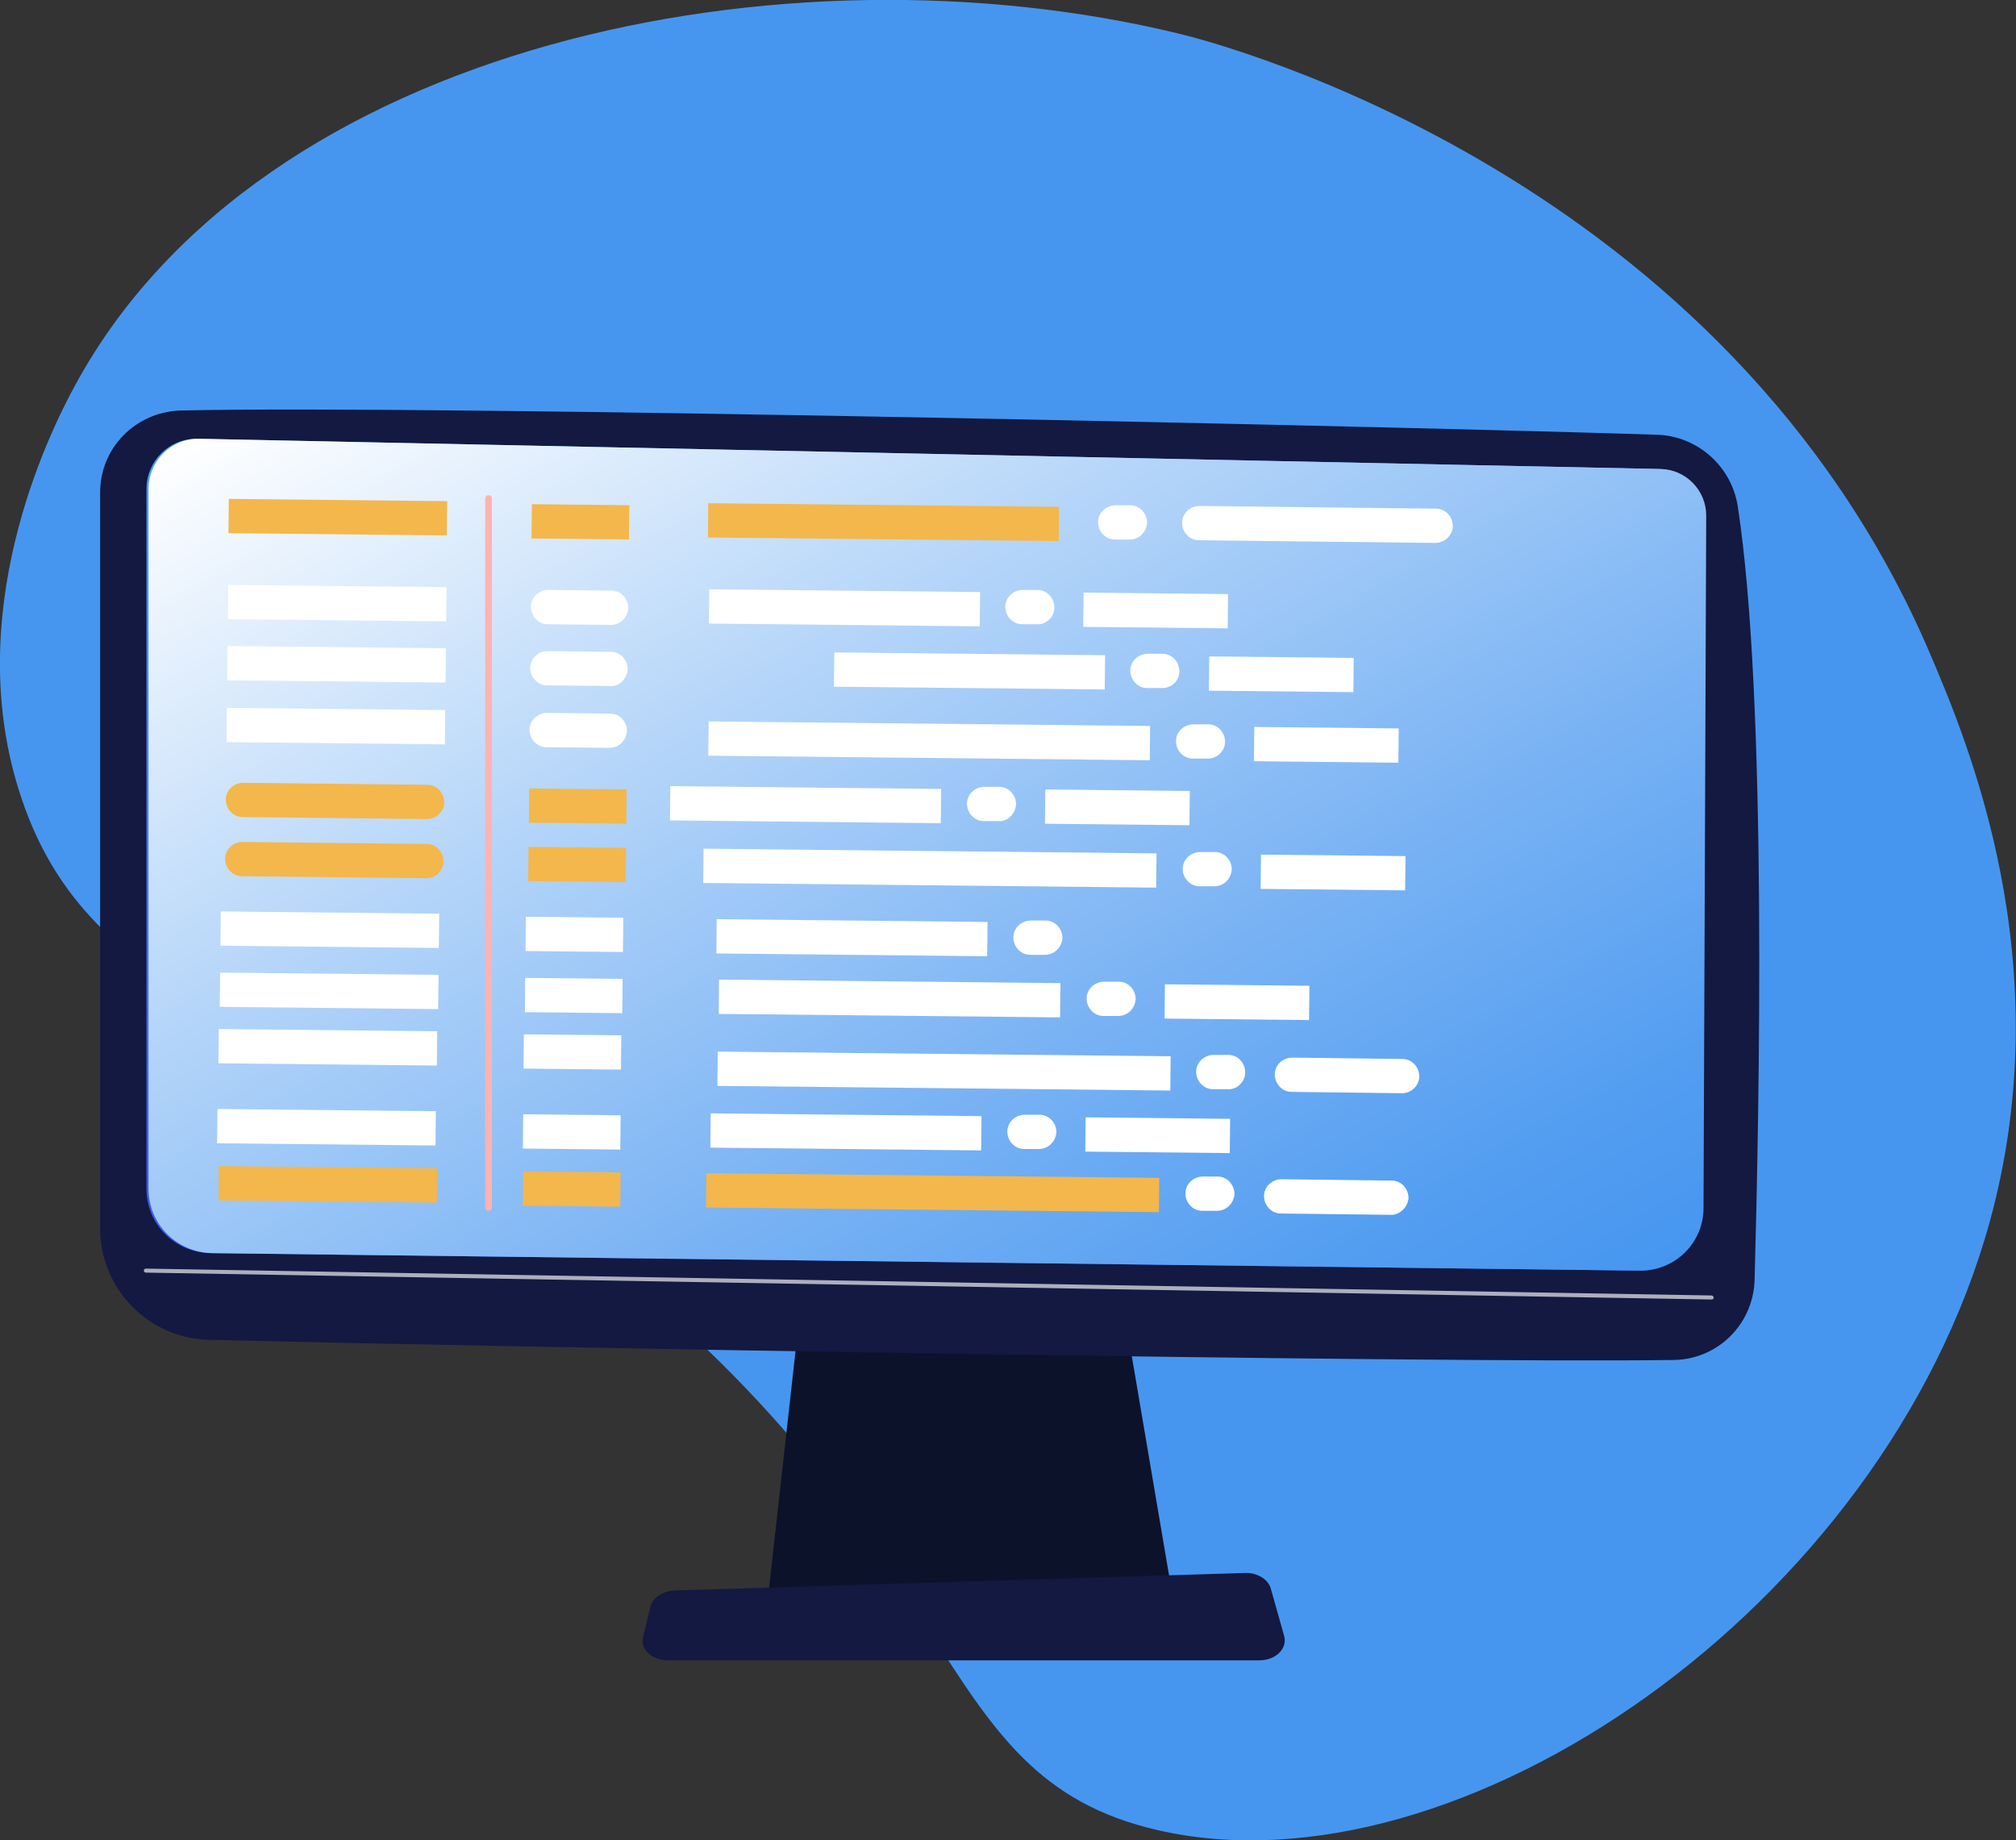 <?xml version="1.0" encoding="utf-8"?>
<!-- Generator: Adobe Illustrator 25.2.0, SVG Export Plug-In . SVG Version: 6.00 Build 0)  -->
<svg version="1.1" id="Layer_1" xmlns="http://www.w3.org/2000/svg" xmlns:xlink="http://www.w3.org/1999/xlink" x="0px" y="0px"
	 viewBox="0 0 300 273.9" style="enable-background:new 0 0 300 273.9;" xml:space="preserve">
<rect x="0" y="0" width="300" height="273.9" fill="#333333" stroke="none"/>
<style type="text/css">
	.st0{fill:#4696F0;}
	.st1{fill:#0D122B;}
	.st2{fill:#131940;}
	.st3{fill:url(#SVGID_1_);}
	.st4{opacity:0.65;fill:#FFFFFF;enable-background:new    ;}
	.st5{fill:url(#SVGID_2_);}
	.st6{fill:url(#SVGID_3_);}
	.st7{fill:#FFFFFF;}
	.st8{fill:#F3B74C;}
</style>
<g>
	<g>
		<path class="st0" d="M11.2,57.3C38.9,6.3,117-9.2,175.4,5c6.3,1.5,81.6,21.2,111.9,92.5c5.4,12.7,19.4,45.7,8.8,84.3
			c-15.8,57.4-78.9,100.8-123.7,90.6c-35.6-8.1-26.9-42.4-86.6-88.2C43,151.4,13.6,149.9,3.2,118.8C-6,91.6,7.1,64.8,11.2,57.3z"/>
	</g>
	<polygon class="st1" points="119.5,191.1 114.3,237.6 174.5,237.6 166.6,191.1 	"/>
	<path class="st2" d="M14.9,73.3v109.5c0,9,7.2,16.4,16.2,16.6c40,1,179.9,3.5,218,3c6.5-0.1,11.8-5.3,12-11.9
		c0.7-25.4,1.9-86.6-2.5-115.1c-0.9-6-6-10.5-12-10.7c-33.5-1.1-181.9-4.5-219.9-3.6C20.1,61.4,14.9,66.7,14.9,73.3z"/>
	
		<linearGradient id="SVGID_1_" gradientUnits="userSpaceOnUse" x1="148.216" y1="287.934" x2="129.362" y2="44.606" gradientTransform="matrix(1 0 0 -1 0 276.264)">
		<stop  offset="0" style="stop-color:#53D8FF"/>
		<stop  offset="1" style="stop-color:#3840F7"/>
	</linearGradient>
	<path class="st3" d="M21.8,72.8v104.1c0,5.3,4.2,9.5,9.5,9.6l212.4,2.6c5.2,0.1,9.5-4.1,9.5-9.3l0.4-103.1c0-3.7-3-6.8-6.7-6.9
		L29.4,65.3C25.2,65.2,21.8,68.6,21.8,72.8z"/>
	<path class="st4" d="M254.7,193.4L254.7,193.4l-233-4c-0.2,0-0.3-0.2-0.3-0.3c0-0.2,0.2-0.3,0.3-0.3l233,4c0.2,0,0.3,0.2,0.3,0.3
		C255.1,193.2,254.9,193.4,254.7,193.4z"/>
	<path class="st2" d="M187.4,247.1h-88c-2.4,0-4.2-1.7-3.7-3.5l1.1-4.5c0.3-1.3,1.8-2.3,3.6-2.4l84.8-2.6c1.8-0.1,3.5,0.9,3.9,2.3
		l2,7.1C191.6,245.4,189.8,247.1,187.4,247.1z"/>
	
		<linearGradient id="SVGID_2_" gradientUnits="userSpaceOnUse" x1="83.61" y1="243.321" x2="192.002" y2="55.581" gradientTransform="matrix(1 0 0 -1 0 276.264)">
		<stop  offset="0" style="stop-color:#FFFFFF"/>
		<stop  offset="0.337" style="stop-color:#B6D6F9"/>
		<stop  offset="0.651" style="stop-color:#7AB3F4"/>
		<stop  offset="0.879" style="stop-color:#549EF1"/>
		<stop  offset="1" style="stop-color:#4696F0"/>
	</linearGradient>
	<path class="st5" d="M22.1,72.8v104.1c0,5.3,4.2,9.5,9.5,9.6l212.4,2.6c5.2,0.1,9.5-4.1,9.5-9.3l0.4-103.1c0-3.7-3-6.8-6.7-6.9
		L29.7,65.3C25.5,65.2,22.1,68.6,22.1,72.8z"/>
	
		<linearGradient id="SVGID_3_" gradientUnits="userSpaceOnUse" x1="219.577" y1="342.684" x2="123.293" y2="215.9" gradientTransform="matrix(1 0 0 -1 0 276.264)">
		<stop  offset="0" style="stop-color:#FF928E"/>
		<stop  offset="1" style="stop-color:#FEB3B1"/>
	</linearGradient>
	<path class="st6" d="M72.7,180.2L72.7,180.2c-0.3,0-0.5-0.2-0.5-0.5V74.2c0-0.3,0.2-0.5,0.5-0.5l0,0c0.3,0,0.5,0.2,0.5,0.5v105.5
		C73.2,180,73,180.2,72.7,180.2z"/>
	
		<rect x="47.6" y="73.5" transform="matrix(1.028588e-02 -1 1 1.028588e-02 -40.09 138.993)" class="st7" width="5.1" height="32.5"/>
	
		<rect x="47.7" y="60.7" transform="matrix(1.028588e-02 -1 1 1.028588e-02 -27.192 126.425)" class="st8" width="5.1" height="32.5"/>
	
		<rect x="47.5" y="82.6" transform="matrix(1.028588e-02 -1 1 1.028588e-02 -49.288 147.899)" class="st7" width="5.1" height="32.5"/>
	
		<rect x="47.4" y="91.8" transform="matrix(1.028588e-02 -1 1 1.028588e-02 -58.586 156.904)" class="st7" width="5.1" height="32.5"/>
	<path class="st8" d="M63.5,121.9l-27.4-0.3c-1.4,0-2.5-1.2-2.5-2.6l0,0c0-1.4,1.2-2.5,2.6-2.5l27.4,0.3c1.4,0,2.5,1.2,2.5,2.6l0,0
		C66.1,120.8,64.9,121.9,63.5,121.9z"/>
	<path class="st8" d="M63.5,130.7L36,130.4c-1.4,0-2.5-1.2-2.5-2.6l0,0c0-1.4,1.2-2.5,2.6-2.5l27.4,0.3c1.4,0,2.5,1.2,2.5,2.6l0,0
		C66,129.5,64.9,130.7,63.5,130.7z"/>
	
		<rect x="46.5" y="122.1" transform="matrix(1.028588e-02 -1 1 1.028588e-02 -89.774 185.992)" class="st7" width="5.1" height="32.5"/>
	
		<rect x="46.4" y="131.2" transform="matrix(1.028588e-02 -1 1 1.028588e-02 -98.973 194.898)" class="st7" width="5.1" height="32.5"/>
	
		<rect x="46.2" y="139.6" transform="matrix(1.028588e-02 -1 1 1.028588e-02 -107.569 203.011)" class="st7" width="5.1" height="32.5"/>
	
		<rect x="46" y="151.5" transform="matrix(1.028588e-02 -1 1 1.028588e-02 -119.666 214.587)" class="st7" width="5.1" height="32.5"/>
	
		<rect x="46.2" y="160" transform="matrix(1.028588e-02 -1 1 1.028588e-02 -127.967 223.201)" class="st8" width="5.1" height="32.5"/>
	<path class="st7" d="M90.9,93l-9.4-0.1c-1.4,0-2.5-1.2-2.5-2.6l0,0c0-1.4,1.2-2.5,2.6-2.5l9.4,0.1c1.4,0,2.5,1.2,2.5,2.6l0,0
		C93.4,91.9,92.3,93,90.9,93z"/>
	<path class="st7" d="M168.1,80.3h-2.2c-1.4,0-2.5-1.2-2.5-2.6l0,0c0-1.4,1.2-2.5,2.6-2.5h2.2c1.4,0,2.5,1.2,2.5,2.6l0,0
		C170.6,79.2,169.5,80.3,168.1,80.3z"/>
	<path class="st7" d="M154.3,92.9h-2.2c-1.4,0-2.5-1.2-2.5-2.6l0,0c0-1.4,1.2-2.5,2.6-2.5h2.2c1.4,0,2.5,1.2,2.5,2.6l0,0
		C156.9,91.8,155.7,93,154.3,92.9z"/>
	<path class="st7" d="M213.6,80.8l-35.2-0.4c-1.4,0-2.5-1.2-2.5-2.6l0,0c0-1.4,1.2-2.5,2.6-2.5l35.2,0.4c1.4,0,2.5,1.2,2.5,2.6l0,0
		C216.2,79.6,215,80.8,213.6,80.8z"/>
	
		<rect x="169.4" y="80.1" transform="matrix(1.028537e-02 -1 1 1.028537e-02 79.352 261.87)" class="st7" width="5.1" height="21.5"/>
	
		<rect x="123.1" y="70.3" transform="matrix(1.028537e-02 -1 1 1.028537e-02 33.929 215.179)" class="st7" width="5.1" height="40.3"/>
	<path class="st7" d="M172.9,102.4h-2.2c-1.4,0-2.5-1.2-2.5-2.6l0,0c0-1.4,1.2-2.5,2.6-2.5h2.2c1.4,0,2.5,1.2,2.5,2.6l0,0
		C175.5,101.3,174.4,102.4,172.9,102.4z"/>
	
		<rect x="188.1" y="89.6" transform="matrix(1.028537e-02 -1 1 1.028537e-02 88.359 289.97)" class="st7" width="5.1" height="21.5"/>
	
		<rect x="141.7" y="79.7" transform="matrix(1.028537e-02 -1 1 1.028537e-02 42.938 243.079)" class="st7" width="5.1" height="40.3"/>
	<path class="st7" d="M148.6,122.2h-2.2c-1.4,0-2.5-1.2-2.5-2.6l0,0c0-1.4,1.2-2.5,2.6-2.5h2.2c1.4,0,2.5,1.2,2.5,2.6l0,0
		C151.1,121.1,150,122.3,148.6,122.2z"/>
	
		<rect x="163.7" y="109.4" transform="matrix(1.028537e-02 -1 1 1.028537e-02 44.414 285.168)" class="st7" width="5.1" height="21.5"/>
	
		<rect x="117.3" y="99.6" transform="matrix(1.028537e-02 -1 1 1.028537e-02 -1.108 238.376)" class="st7" width="5.1" height="40.3"/>
	<path class="st7" d="M154.6,171h-2.2c-1.4,0-2.5-1.2-2.5-2.6l0,0c0-1.4,1.2-2.5,2.6-2.5h2.2c1.4,0,2.5,1.2,2.5,2.6l0,0
		C157.1,169.9,156,171,154.6,171z"/>
	
		<rect x="169.7" y="158.2" transform="matrix(1.028537e-02 -1 1 1.028537e-02 1.556 339.462)" class="st7" width="5.1" height="21.5"/>
	
		<rect x="123.3" y="148.3" transform="matrix(1.028537e-02 -1 1 1.028537e-02 -43.864 292.572)" class="st7" width="5.1" height="40.3"/>
	<path class="st7" d="M155.5,142.1h-2.2c-1.4,0-2.5-1.2-2.5-2.6l0,0c0-1.4,1.2-2.5,2.6-2.5h2.2c1.4,0,2.5,1.2,2.5,2.6l0,0
		C158,141,156.9,142.1,155.5,142.1z"/>
	
		<rect x="124.2" y="119.4" transform="matrix(1.028537e-02 -1 1 1.028537e-02 -14.076 264.871)" class="st7" width="5.1" height="40.3"/>
	<path class="st7" d="M180.7,131.9h-2.2c-1.4,0-2.5-1.2-2.5-2.6l0,0c0-1.4,1.2-2.5,2.6-2.5h2.2c1.4,0,2.5,1.2,2.5,2.6l0,0
		C183.2,130.8,182.1,131.9,180.7,131.9z"/>
	
		<rect x="195.8" y="119.1" transform="matrix(1.028537e-02 -1 1 1.028537e-02 66.483 326.864)" class="st7" width="5.1" height="21.5"/>
	
		<rect x="135.9" y="95.5" transform="matrix(1.028537e-02 -1 1 1.028537e-02 7.752 266.326)" class="st7" width="5.1" height="67.4"/>
	<path class="st7" d="M182.7,162.1h-2.2c-1.4,0-2.5-1.2-2.5-2.6l0,0c0-1.4,1.2-2.5,2.6-2.5h2.2c1.4,0,2.5,1.2,2.5,2.6l0,0
		C185.3,161,184.1,162.2,182.7,162.1z"/>
	<path class="st7" d="M208.6,162.7l-16.4-0.2c-1.4,0-2.5-1.2-2.5-2.6l0,0c0-1.4,1.2-2.5,2.6-2.5l16.4,0.2c1.4,0,2.5,1.2,2.5,2.6l0,0
		C211.2,161.6,210,162.7,208.6,162.7z"/>
	
		<rect x="138" y="125.7" transform="matrix(1.028537e-02 -1 1 1.028537e-02 -20.367 298.315)" class="st7" width="5.1" height="67.4"/>
	<path class="st7" d="M181.1,180.2h-2.2c-1.4,0-2.5-1.2-2.5-2.6l0,0c0-1.4,1.2-2.5,2.6-2.5h2.2c1.4,0,2.5,1.2,2.5,2.6l0,0
		C183.6,179.1,182.5,180.2,181.1,180.2z"/>
	<path class="st7" d="M207,180.8l-16.4-0.2c-1.4,0-2.5-1.2-2.5-2.6l0,0c0-1.4,1.2-2.5,2.6-2.5l16.4,0.2c1.4,0,2.5,1.2,2.5,2.6l0,0
		C209.5,179.6,208.4,180.8,207,180.8z"/>
	
		<rect x="136.3" y="143.8" transform="matrix(1.028537e-02 -1 1 1.028537e-02 -40.147 314.527)" class="st8" width="5.1" height="67.4"/>
	<path class="st7" d="M166.4,151.2h-2.2c-1.4,0-2.5-1.2-2.5-2.6l0,0c0-1.4,1.2-2.5,2.6-2.5h2.2c1.4,0,2.5,1.2,2.5,2.6l0,0
		C168.9,150.1,167.8,151.2,166.4,151.2z"/>
	
		<rect x="181.5" y="138.4" transform="matrix(1.028537e-02 -1 1 1.028537e-02 33.032 331.666)" class="st7" width="5.1" height="21.5"/>
	
		<rect x="129.9" y="123.2" transform="matrix(1.028537e-02 -1 1 1.028537e-02 -17.584 279.526)" class="st7" width="5.1" height="50.8"/>
	<path class="st7" d="M179.7,112.9h-2.2c-1.4,0-2.5-1.2-2.5-2.6l0,0c0-1.4,1.2-2.5,2.6-2.5h2.2c1.4,0,2.5,1.2,2.5,2.6l0,0
		C182.3,111.8,181.1,112.9,179.7,112.9z"/>
	
		<rect x="194.8" y="100.1" transform="matrix(1.028537e-02 -1 1 1.028537e-02 84.491 307.06)" class="st7" width="5.1" height="21.5"/>
	
		<rect x="135.7" y="77.4" transform="matrix(1.028537e-02 -1 1 1.028537e-02 26.602 247.372)" class="st7" width="5.1" height="65.7"/>
	
		<rect x="83.8" y="70.4" transform="matrix(1.028537e-02 -1 1 1.028537e-02 7.834 163.215)" class="st8" width="5.1" height="14.5"/>
	
		<rect x="128.9" y="51.7" transform="matrix(1.028537e-02 -1 1 1.028537e-02 52.319 208.359)" class="st8" width="5.1" height="52.2"/>
	<path class="st7" d="M90.8,102.1l-9.4-0.1c-1.4,0-2.5-1.2-2.5-2.6l0,0c0-1.4,1.2-2.5,2.6-2.5l9.4,0.1c1.4,0,2.5,1.2,2.5,2.6l0,0
		C93.3,101,92.2,102.2,90.8,102.1z"/>
	<path class="st7" d="M90.7,111.3l-9.4-0.1c-1.4,0-2.5-1.2-2.5-2.6l0,0c0-1.4,1.2-2.5,2.6-2.5l9.4,0.1c1.4,0,2.5,1.2,2.5,2.6l0,0
		C93.2,110.2,92.1,111.3,90.7,111.3z"/>
	
		<rect x="83.4" y="112.7" transform="matrix(1.028537e-02 -1 1 1.028537e-02 -34.858 204.678)" class="st8" width="5.1" height="14.5"/>
	
		<rect x="83.3" y="121.4" transform="matrix(1.028537e-02 -1 1 1.028537e-02 -43.656 213.189)" class="st8" width="5.1" height="14.5"/>
	
		<rect x="82.9" y="131.8" transform="matrix(1.028537e-02 -1 1 1.028537e-02 -54.45 223.081)" class="st7" width="5.1" height="14.5"/>
	
		<rect x="82.8" y="140.9" transform="matrix(1.028537e-02 -1 1 1.028537e-02 -63.649 231.987)" class="st7" width="5.1" height="14.5"/>
	
		<rect x="82.6" y="149.3" transform="matrix(1.028537e-02 -1 1 1.028537e-02 -72.245 240.1)" class="st7" width="5.1" height="14.5"/>
	
		<rect x="82.5" y="161.2" transform="matrix(1.028537e-02 -1 1 1.028537e-02 -84.243 251.777)" class="st7" width="5.1" height="14.5"/>
	
		<rect x="82.5" y="169.7" transform="matrix(1.028537e-02 -1 1 1.028537e-02 -92.742 260.189)" class="st8" width="5.1" height="14.5"/>
</g>
</svg>
